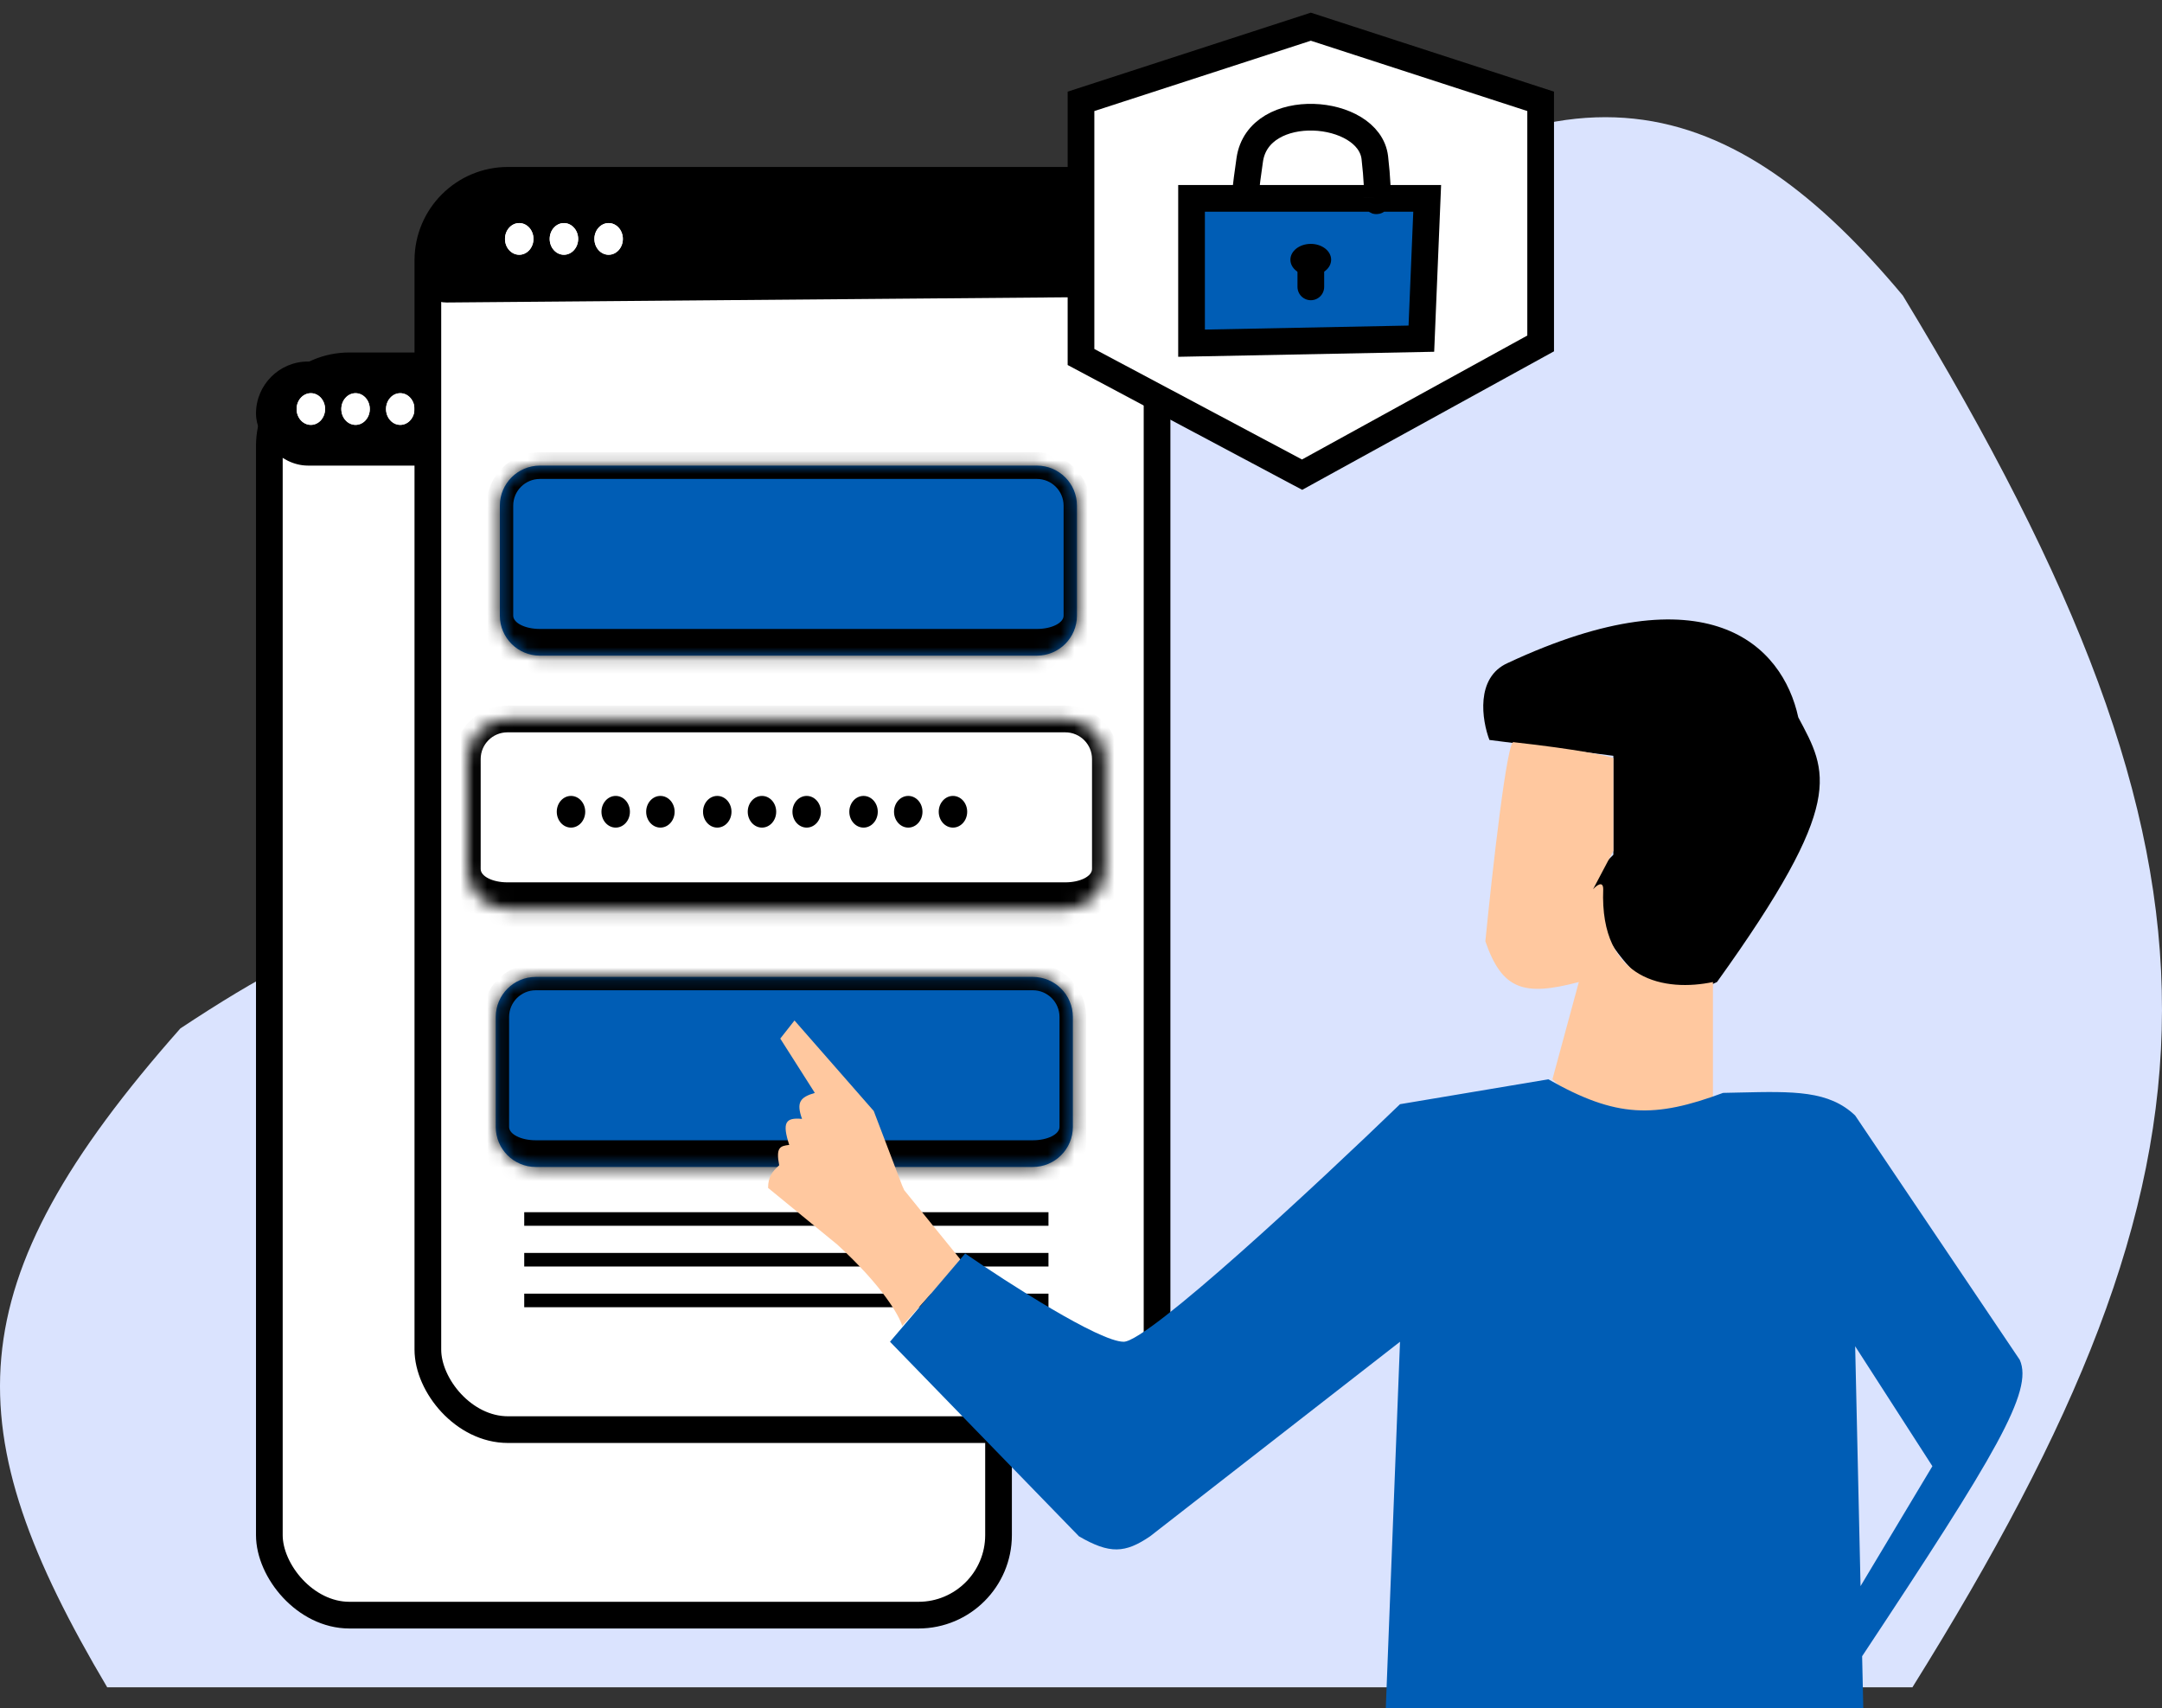 <svg width="162" height="128" viewBox="0 0 162 128" fill="none" xmlns="http://www.w3.org/2000/svg">
<rect x="0" y="0" width="162" height="128" fill="#333333" stroke="none"/>
<path d="M143.298 126.43H8.034C-3.4 107.134 -3.53 96.321 13.517 77.058C25.273 69.29 31.573 67.183 41.697 72.308C51.583 31.155 64.725 22.372 95.62 20.73C117.004 2.221 130.085 7.208 142.576 22.138C168.807 65.359 167.901 86.975 143.298 126.43Z" fill="#DAE3FE"/>
<rect x="20.182" y="27.411" width="54.639" height="93.611" rx="6" fill="white" stroke="black" stroke-width="2"/>
<rect x="19.182" y="27.089" width="56.639" height="7.798" rx="3.899" fill="black"/>
<ellipse cx="23.292" cy="30.649" rx="1.066" ry="1.187" fill="white"/>
<ellipse cx="23.292" cy="30.649" rx="1.066" ry="1.187" fill="white"/>
<ellipse cx="26.642" cy="30.649" rx="1.066" ry="1.187" fill="white"/>
<ellipse cx="26.642" cy="30.649" rx="1.066" ry="1.187" fill="white"/>
<ellipse cx="29.992" cy="30.649" rx="1.066" ry="1.187" fill="white"/>
<ellipse cx="29.992" cy="30.649" rx="1.066" ry="1.187" fill="white"/>
<rect x="32.06" y="13.51" width="54.639" height="93.611" rx="6" fill="white" stroke="black" stroke-width="2"/>
<path d="M34.32 14.593C34.666 13.921 35.361 13.501 36.117 13.508L83.158 13.938C84.255 13.948 85.14 14.841 85.14 15.938V18.095V20.25C85.14 21.348 84.254 22.241 83.156 22.25L33.463 22.666C31.959 22.678 30.98 21.089 31.668 19.751L34.32 14.593Z" fill="black"/>
<ellipse cx="38.906" cy="17.902" rx="1.066" ry="1.187" fill="white"/>
<ellipse cx="38.906" cy="17.902" rx="1.066" ry="1.187" fill="white"/>
<ellipse cx="42.255" cy="17.902" rx="1.066" ry="1.187" fill="white"/>
<ellipse cx="42.255" cy="17.902" rx="1.066" ry="1.187" fill="white"/>
<ellipse cx="45.605" cy="17.902" rx="1.066" ry="1.187" fill="white"/>
<ellipse cx="45.605" cy="17.902" rx="1.066" ry="1.187" fill="white"/>
<mask id="path-12-inside-1_1157_5398" fill="white">
<path d="M37.455 37.888C37.455 36.231 38.798 34.888 40.455 34.888H77.696C79.353 34.888 80.696 36.231 80.696 37.888V46.127C80.696 47.784 79.353 49.127 77.696 49.127H40.455C38.798 49.127 37.455 47.784 37.455 46.127V37.888Z"/>
</mask>
<path d="M37.455 37.888C37.455 36.231 38.798 34.888 40.455 34.888H77.696C79.353 34.888 80.696 36.231 80.696 37.888V46.127C80.696 47.784 79.353 49.127 77.696 49.127H40.455C38.798 49.127 37.455 47.784 37.455 46.127V37.888Z" fill="#005DB5"/>
<path d="M36.455 37.888C36.455 35.678 38.246 33.888 40.455 33.888H77.696C79.905 33.888 81.696 35.678 81.696 37.888H79.696C79.696 36.783 78.8 35.888 77.696 35.888H40.455C39.35 35.888 38.455 36.783 38.455 37.888H36.455ZM81.696 47.127C81.696 49.337 79.905 51.127 77.696 51.127H40.455C38.246 51.127 36.455 49.337 36.455 47.127L38.455 46.127C38.455 46.68 39.35 47.127 40.455 47.127H77.696C78.8 47.127 79.696 46.68 79.696 46.127L81.696 47.127ZM40.455 51.127C38.246 51.127 36.455 49.337 36.455 47.127V37.888C36.455 35.678 38.246 33.888 40.455 33.888V35.888C39.35 35.888 38.455 36.783 38.455 37.888V46.127C38.455 46.68 39.35 47.127 40.455 47.127V51.127ZM77.696 33.888C79.905 33.888 81.696 35.678 81.696 37.888V47.127C81.696 49.337 79.905 51.127 77.696 51.127V47.127C78.8 47.127 79.696 46.68 79.696 46.127V37.888C79.696 36.783 78.8 35.888 77.696 35.888V33.888Z" fill="black" mask="url(#path-12-inside-1_1157_5398)"/>
<mask id="path-14-inside-2_1157_5398" fill="white">
<path d="M37.148 76.2C37.148 74.543 38.492 73.2 40.148 73.2H77.389C79.046 73.2 80.389 74.543 80.389 76.2V84.44C80.389 86.097 79.046 87.44 77.389 87.44H40.148C38.492 87.44 37.148 86.097 37.148 84.44V76.2Z"/>
</mask>
<path d="M37.148 76.2C37.148 74.543 38.492 73.2 40.148 73.2H77.389C79.046 73.2 80.389 74.543 80.389 76.2V84.44C80.389 86.097 79.046 87.44 77.389 87.44H40.148C38.492 87.44 37.148 86.097 37.148 84.44V76.2Z" fill="#005DB5"/>
<path d="M36.148 76.2C36.148 73.991 37.939 72.2 40.148 72.2H77.389C79.598 72.2 81.389 73.991 81.389 76.2H79.389C79.389 75.095 78.494 74.2 77.389 74.2H40.148C39.044 74.2 38.148 75.095 38.148 76.2H36.148ZM81.389 85.44C81.389 87.649 79.598 89.44 77.389 89.44H40.148C37.939 89.44 36.148 87.649 36.148 85.44L38.148 84.44C38.148 84.992 39.044 85.44 40.148 85.44H77.389C78.494 85.44 79.389 84.992 79.389 84.44L81.389 85.44ZM40.148 89.44C37.939 89.44 36.148 87.649 36.148 85.44V76.2C36.148 73.991 37.939 72.2 40.148 72.2V74.2C39.044 74.2 38.148 75.095 38.148 76.2V84.44C38.148 84.992 39.044 85.44 40.148 85.44V89.44ZM77.389 72.2C79.598 72.2 81.389 73.991 81.389 76.2V85.44C81.389 87.649 79.598 89.44 77.389 89.44V85.44C78.494 85.44 79.389 84.992 79.389 84.44V76.2C79.389 75.095 78.494 74.2 77.389 74.2V72.2Z" fill="black" mask="url(#path-14-inside-2_1157_5398)"/>
<mask id="path-16-inside-3_1157_5398" fill="white">
<path d="M35.018 56.874C35.018 55.217 36.361 53.874 38.018 53.874H79.826C81.483 53.874 82.826 55.217 82.826 56.874V65.114C82.826 66.771 81.483 68.114 79.826 68.114H38.018C36.361 68.114 35.018 66.771 35.018 65.114V56.874Z"/>
</mask>
<path d="M35.018 56.874C35.018 55.217 36.361 53.874 38.018 53.874H79.826C81.483 53.874 82.826 55.217 82.826 56.874V65.114C82.826 66.771 81.483 68.114 79.826 68.114H38.018C36.361 68.114 35.018 66.771 35.018 65.114V56.874Z" fill="white"/>
<path d="M34.018 56.874C34.018 54.665 35.808 52.874 38.018 52.874H79.826C82.035 52.874 83.826 54.665 83.826 56.874H81.826C81.826 55.77 80.93 54.874 79.826 54.874H38.018C36.913 54.874 36.018 55.77 36.018 56.874H34.018ZM83.826 66.114C83.826 68.323 82.035 70.114 79.826 70.114H38.018C35.808 70.114 34.018 68.323 34.018 66.114L36.018 65.114C36.018 65.666 36.913 66.114 38.018 66.114H79.826C80.93 66.114 81.826 65.666 81.826 65.114L83.826 66.114ZM38.018 70.114C35.808 70.114 34.018 68.323 34.018 66.114V56.874C34.018 54.665 35.808 52.874 38.018 52.874V54.874C36.913 54.874 36.018 55.77 36.018 56.874V65.114C36.018 65.666 36.913 66.114 38.018 66.114V70.114ZM79.826 52.874C82.035 52.874 83.826 54.665 83.826 56.874V66.114C83.826 68.323 82.035 70.114 79.826 70.114V66.114C80.93 66.114 81.826 65.666 81.826 65.114V56.874C81.826 55.77 80.93 54.874 79.826 54.874V52.874Z" fill="black" mask="url(#path-16-inside-3_1157_5398)"/>
<rect x="39.281" y="90.83" width="39.282" height="1.017" fill="black"/>
<rect x="39.281" y="93.882" width="39.282" height="1.017" fill="black"/>
<rect x="39.281" y="96.933" width="39.282" height="1.017" fill="black"/>
<ellipse cx="42.785" cy="60.825" rx="1.066" ry="1.187" fill="white"/>
<ellipse cx="42.785" cy="60.825" rx="1.066" ry="1.187" fill="black"/>
<ellipse cx="46.134" cy="60.825" rx="1.066" ry="1.187" fill="white"/>
<ellipse cx="46.134" cy="60.825" rx="1.066" ry="1.187" fill="black"/>
<ellipse cx="49.484" cy="60.825" rx="1.066" ry="1.187" fill="white"/>
<ellipse cx="49.484" cy="60.825" rx="1.066" ry="1.187" fill="black"/>
<ellipse cx="53.745" cy="60.825" rx="1.066" ry="1.187" fill="white"/>
<ellipse cx="53.745" cy="60.825" rx="1.066" ry="1.187" fill="black"/>
<ellipse cx="57.095" cy="60.825" rx="1.066" ry="1.187" fill="white"/>
<ellipse cx="57.095" cy="60.825" rx="1.066" ry="1.187" fill="black"/>
<ellipse cx="60.445" cy="60.825" rx="1.066" ry="1.187" fill="white"/>
<ellipse cx="60.445" cy="60.825" rx="1.066" ry="1.187" fill="black"/>
<ellipse cx="64.706" cy="60.825" rx="1.066" ry="1.187" fill="white"/>
<ellipse cx="64.706" cy="60.825" rx="1.066" ry="1.187" fill="black"/>
<ellipse cx="68.056" cy="60.825" rx="1.066" ry="1.187" fill="white"/>
<ellipse cx="68.056" cy="60.825" rx="1.066" ry="1.187" fill="black"/>
<ellipse cx="71.406" cy="60.825" rx="1.066" ry="1.187" fill="white"/>
<ellipse cx="71.406" cy="60.825" rx="1.066" ry="1.187" fill="black"/>
<path d="M120.89 64.046L118.302 66.632C122.159 73.808 124.42 75.621 128.655 73.583C138.394 60.03 136.945 57.883 134.746 53.749C133.569 48.343 127.975 42.663 112.973 49.68C110.537 50.765 111.045 53.975 111.603 55.444L120.89 56.631V64.046Z" fill="black"/>
<path d="M118.303 73.583L116.323 80.873C121.238 85.377 123.827 85.076 128.352 83.076V73.583C124.865 74.315 119.852 73.558 120.13 66.632C120.13 65.954 119.622 66.35 119.369 66.632L120.891 63.751V60.36V56.8C120.434 56.631 118.303 56.156 113.431 55.614C112.943 55.207 111.806 65.389 111.299 70.532C112.555 74.175 114.186 74.675 118.303 73.583Z" fill="#FFC89F"/>
<path d="M62.729 93.248C66.14 96.367 67.399 98.616 67.602 99.351L72.017 94.434L67.754 89.179L67.602 88.84L65.47 83.246L59.532 76.465L58.466 77.821L61.055 81.89C59.958 82.218 59.651 82.582 60.096 83.839C58.858 83.721 58.59 84.103 59.137 85.789C58.456 85.864 58.123 85.969 58.386 87.314C57.856 87.795 57.557 88.182 57.553 89.01C57.756 89.179 59.075 90.264 62.729 93.248Z" fill="#FFC89F"/>
<path fill-rule="evenodd" clip-rule="evenodd" d="M72.321 93.926L66.688 100.537L80.847 115.116C83.158 116.459 84.305 116.388 86.176 115.116L104.904 100.537L103.838 128H139.618L139.53 124.101C149.592 108.91 152.38 104.229 151.342 101.893L139.009 83.585C137.043 81.709 134.412 81.77 130.327 81.863C129.935 81.872 129.531 81.882 129.112 81.89C123.984 83.79 121.119 83.778 116.018 80.872L104.904 82.737C98.763 88.671 86.024 100.537 84.197 100.537C82.37 100.537 75.518 96.129 72.321 93.926ZM139.009 100.876L144.795 109.861L139.412 118.846L139.009 100.876Z" fill="#005DB5"/>
<path d="M97.567 35.566L81 26.75V7.594L98.221 2L115.442 7.594V25.733L97.567 35.566Z" fill="white" stroke="black" stroke-width="2"/>
<path fill-rule="evenodd" clip-rule="evenodd" d="M93.643 14.865H89.283V25.715L106.504 25.376L106.94 14.865H103.201H103.016H93.643Z" fill="#005DB5"/>
<path d="M93.643 14.865C93.497 14.018 92.988 16.561 93.643 11.983C94.297 7.406 102.58 8.085 103.016 11.814C103.198 13.368 103.228 14.577 103.201 14.865M93.643 14.865H103.016M93.643 14.865H89.283V25.715L106.504 25.376L106.94 14.865H103.201M103.016 14.865H103.201M103.016 14.865C103.016 14.865 103.164 15.269 103.201 14.865" stroke="black" stroke-width="2"/>
<ellipse cx="98.217" cy="19.461" rx="1.526" ry="1.187" fill="black"/>
<path d="M98.221 19.97V21.495" stroke="black" stroke-width="2" stroke-linecap="round"/>
</svg>
